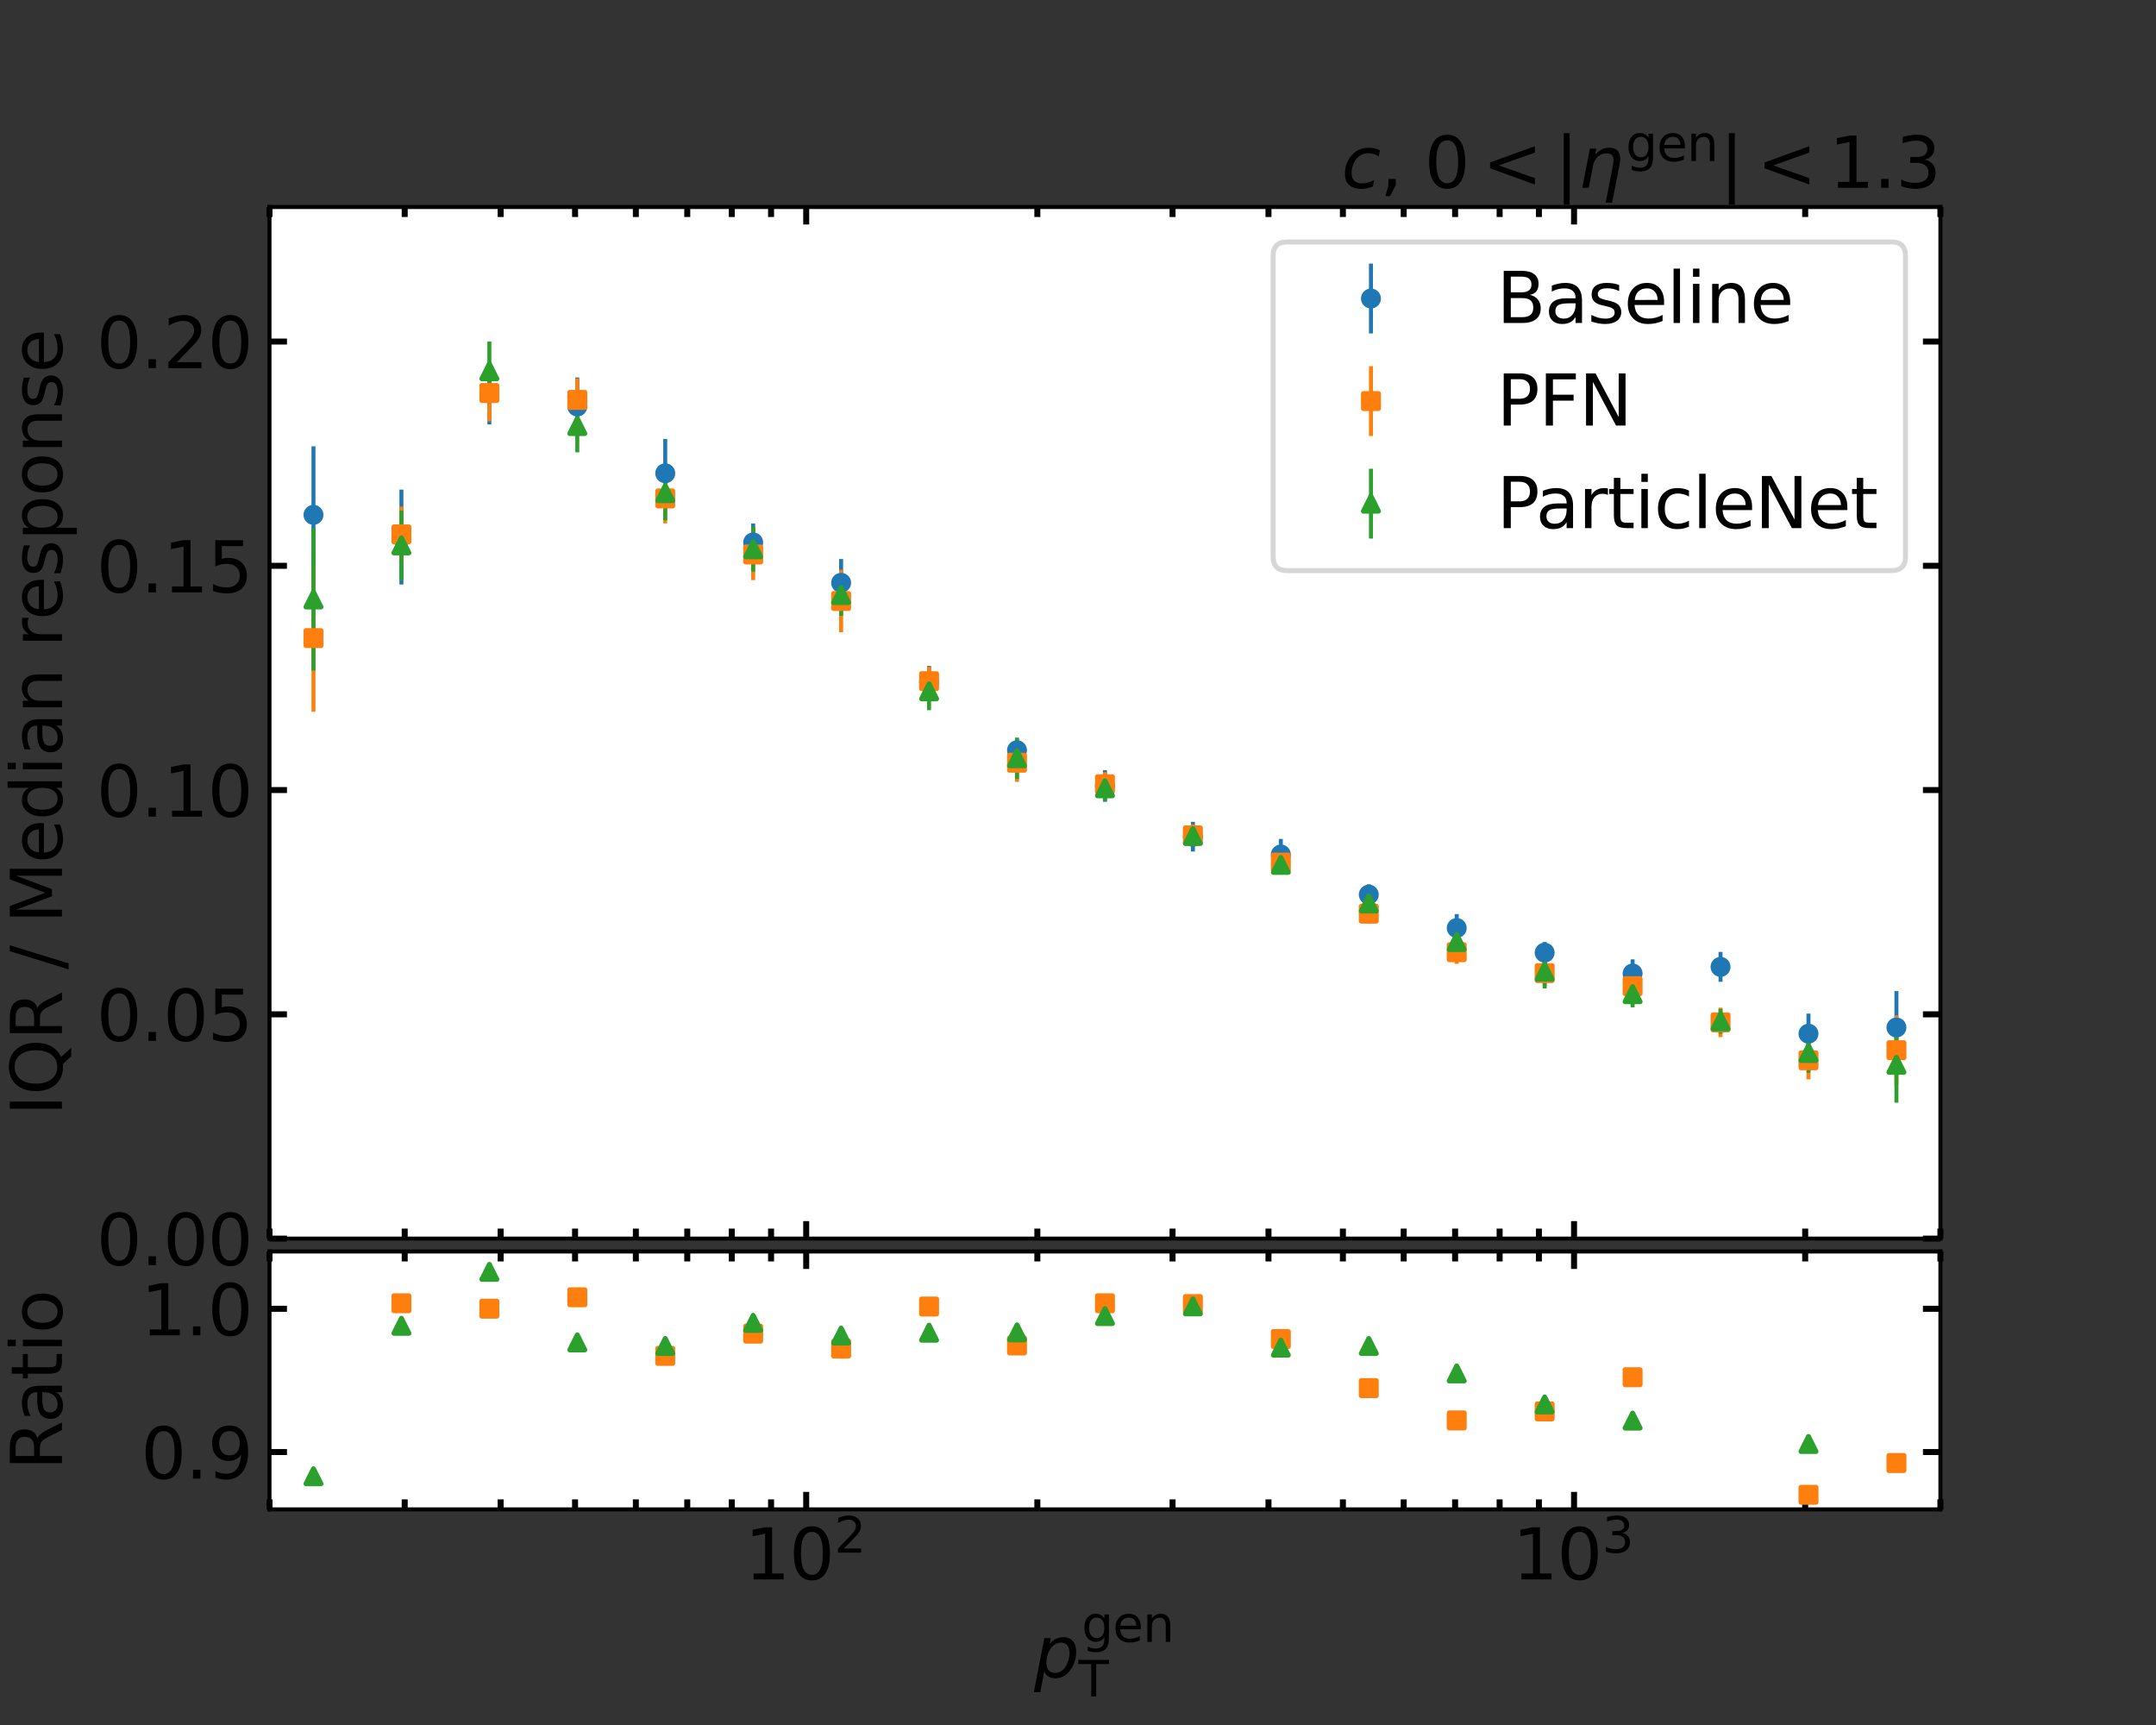 <?xml version="1.0" encoding="utf-8" standalone="no"?>
<!DOCTYPE svg PUBLIC "-//W3C//DTD SVG 1.1//EN"
  "http://www.w3.org/Graphics/SVG/1.1/DTD/svg11.dtd">
<svg xmlns:xlink="http://www.w3.org/1999/xlink" width="432pt" height="345.6pt" viewBox="0 0 432 345.6" xmlns="http://www.w3.org/2000/svg" version="1.1">
 <rect x="0" y="0" width="432" height="345.6" fill="#333333" stroke="none"/>
 <defs>
  <style type="text/css">*{stroke-linejoin: round; stroke-linecap: butt}</style>
 </defs>
 <g id="figure_1">
  <g id="patch_1">
   <path d="M 0 345.6 
L 432 345.6 
L 432 0 
L 0 0 
L 0 345.6 
z
" style="fill: none"/>
  </g>
  <g id="axes_1">
   <g id="patch_2">
    <path d="M 54 248.148 
L 388.8 248.148 
L 388.8 41.472 
L 54 41.472 
z
" style="fill: #ffffff"/>
   </g>
   <g id="matplotlib.axis_1">
    <g id="xtick_1">
     <g id="line2d_1">
      <defs>
       <path id="mce9fb8f87f" d="M 0 0 
L 0 -3.5 
" style="stroke: #000000; stroke-width: 1.2"/>
      </defs>
      <g>
       <use xlink:href="#mce9fb8f87f" x="161.539" y="248.148" style="stroke: #000000; stroke-width: 1.2"/>
      </g>
     </g>
     <g id="line2d_2">
      <defs>
       <path id="ma0905dfaf2" d="M 0 0 
L 0 3.5 
" style="stroke: #000000; stroke-width: 1.2"/>
      </defs>
      <g>
       <use xlink:href="#ma0905dfaf2" x="161.539" y="41.472" style="stroke: #000000; stroke-width: 1.2"/>
      </g>
     </g>
    </g>
    <g id="xtick_2">
     <g id="line2d_3">
      <g>
       <use xlink:href="#mce9fb8f87f" x="315.393" y="248.148" style="stroke: #000000; stroke-width: 1.2"/>
      </g>
     </g>
     <g id="line2d_4">
      <g>
       <use xlink:href="#ma0905dfaf2" x="315.393" y="41.472" style="stroke: #000000; stroke-width: 1.2"/>
      </g>
     </g>
    </g>
    <g id="xtick_3">
     <g id="line2d_5">
      <defs>
       <path id="m30fcf44226" d="M 0 0 
L 0 -2 
" style="stroke: #000000; stroke-width: 1.2"/>
      </defs>
      <g>
       <use xlink:href="#m30fcf44226" x="54" y="248.148" style="stroke: #000000; stroke-width: 1.2"/>
      </g>
     </g>
     <g id="line2d_6">
      <defs>
       <path id="mdd46501199" d="M 0 0 
L 0 2 
" style="stroke: #000000; stroke-width: 1.2"/>
      </defs>
      <g>
       <use xlink:href="#mdd46501199" x="54" y="41.472" style="stroke: #000000; stroke-width: 1.2"/>
      </g>
     </g>
    </g>
    <g id="xtick_4">
     <g id="line2d_7">
      <g>
       <use xlink:href="#m30fcf44226" x="81.092" y="248.148" style="stroke: #000000; stroke-width: 1.2"/>
      </g>
     </g>
     <g id="line2d_8">
      <g>
       <use xlink:href="#mdd46501199" x="81.092" y="41.472" style="stroke: #000000; stroke-width: 1.2"/>
      </g>
     </g>
    </g>
    <g id="xtick_5">
     <g id="line2d_9">
      <g>
       <use xlink:href="#m30fcf44226" x="100.315" y="248.148" style="stroke: #000000; stroke-width: 1.2"/>
      </g>
     </g>
     <g id="line2d_10">
      <g>
       <use xlink:href="#mdd46501199" x="100.315" y="41.472" style="stroke: #000000; stroke-width: 1.2"/>
      </g>
     </g>
    </g>
    <g id="xtick_6">
     <g id="line2d_11">
      <g>
       <use xlink:href="#m30fcf44226" x="115.225" y="248.148" style="stroke: #000000; stroke-width: 1.2"/>
      </g>
     </g>
     <g id="line2d_12">
      <g>
       <use xlink:href="#mdd46501199" x="115.225" y="41.472" style="stroke: #000000; stroke-width: 1.2"/>
      </g>
     </g>
    </g>
    <g id="xtick_7">
     <g id="line2d_13">
      <g>
       <use xlink:href="#m30fcf44226" x="127.407" y="248.148" style="stroke: #000000; stroke-width: 1.2"/>
      </g>
     </g>
     <g id="line2d_14">
      <g>
       <use xlink:href="#mdd46501199" x="127.407" y="41.472" style="stroke: #000000; stroke-width: 1.2"/>
      </g>
     </g>
    </g>
    <g id="xtick_8">
     <g id="line2d_15">
      <g>
       <use xlink:href="#m30fcf44226" x="137.707" y="248.148" style="stroke: #000000; stroke-width: 1.2"/>
      </g>
     </g>
     <g id="line2d_16">
      <g>
       <use xlink:href="#mdd46501199" x="137.707" y="41.472" style="stroke: #000000; stroke-width: 1.2"/>
      </g>
     </g>
    </g>
    <g id="xtick_9">
     <g id="line2d_17">
      <g>
       <use xlink:href="#m30fcf44226" x="146.629" y="248.148" style="stroke: #000000; stroke-width: 1.2"/>
      </g>
     </g>
     <g id="line2d_18">
      <g>
       <use xlink:href="#mdd46501199" x="146.629" y="41.472" style="stroke: #000000; stroke-width: 1.2"/>
      </g>
     </g>
    </g>
    <g id="xtick_10">
     <g id="line2d_19">
      <g>
       <use xlink:href="#m30fcf44226" x="154.499" y="248.148" style="stroke: #000000; stroke-width: 1.2"/>
      </g>
     </g>
     <g id="line2d_20">
      <g>
       <use xlink:href="#mdd46501199" x="154.499" y="41.472" style="stroke: #000000; stroke-width: 1.2"/>
      </g>
     </g>
    </g>
    <g id="xtick_11">
     <g id="line2d_21">
      <g>
       <use xlink:href="#m30fcf44226" x="207.854" y="248.148" style="stroke: #000000; stroke-width: 1.2"/>
      </g>
     </g>
     <g id="line2d_22">
      <g>
       <use xlink:href="#mdd46501199" x="207.854" y="41.472" style="stroke: #000000; stroke-width: 1.2"/>
      </g>
     </g>
    </g>
    <g id="xtick_12">
     <g id="line2d_23">
      <g>
       <use xlink:href="#m30fcf44226" x="234.946" y="248.148" style="stroke: #000000; stroke-width: 1.2"/>
      </g>
     </g>
     <g id="line2d_24">
      <g>
       <use xlink:href="#mdd46501199" x="234.946" y="41.472" style="stroke: #000000; stroke-width: 1.2"/>
      </g>
     </g>
    </g>
    <g id="xtick_13">
     <g id="line2d_25">
      <g>
       <use xlink:href="#m30fcf44226" x="254.168" y="248.148" style="stroke: #000000; stroke-width: 1.2"/>
      </g>
     </g>
     <g id="line2d_26">
      <g>
       <use xlink:href="#mdd46501199" x="254.168" y="41.472" style="stroke: #000000; stroke-width: 1.2"/>
      </g>
     </g>
    </g>
    <g id="xtick_14">
     <g id="line2d_27">
      <g>
       <use xlink:href="#m30fcf44226" x="269.078" y="248.148" style="stroke: #000000; stroke-width: 1.2"/>
      </g>
     </g>
     <g id="line2d_28">
      <g>
       <use xlink:href="#mdd46501199" x="269.078" y="41.472" style="stroke: #000000; stroke-width: 1.2"/>
      </g>
     </g>
    </g>
    <g id="xtick_15">
     <g id="line2d_29">
      <g>
       <use xlink:href="#m30fcf44226" x="281.261" y="248.148" style="stroke: #000000; stroke-width: 1.2"/>
      </g>
     </g>
     <g id="line2d_30">
      <g>
       <use xlink:href="#mdd46501199" x="281.261" y="41.472" style="stroke: #000000; stroke-width: 1.2"/>
      </g>
     </g>
    </g>
    <g id="xtick_16">
     <g id="line2d_31">
      <g>
       <use xlink:href="#m30fcf44226" x="291.561" y="248.148" style="stroke: #000000; stroke-width: 1.2"/>
      </g>
     </g>
     <g id="line2d_32">
      <g>
       <use xlink:href="#mdd46501199" x="291.561" y="41.472" style="stroke: #000000; stroke-width: 1.2"/>
      </g>
     </g>
    </g>
    <g id="xtick_17">
     <g id="line2d_33">
      <g>
       <use xlink:href="#m30fcf44226" x="300.483" y="248.148" style="stroke: #000000; stroke-width: 1.2"/>
      </g>
     </g>
     <g id="line2d_34">
      <g>
       <use xlink:href="#mdd46501199" x="300.483" y="41.472" style="stroke: #000000; stroke-width: 1.2"/>
      </g>
     </g>
    </g>
    <g id="xtick_18">
     <g id="line2d_35">
      <g>
       <use xlink:href="#m30fcf44226" x="308.353" y="248.148" style="stroke: #000000; stroke-width: 1.2"/>
      </g>
     </g>
     <g id="line2d_36">
      <g>
       <use xlink:href="#mdd46501199" x="308.353" y="41.472" style="stroke: #000000; stroke-width: 1.2"/>
      </g>
     </g>
    </g>
    <g id="xtick_19">
     <g id="line2d_37">
      <g>
       <use xlink:href="#m30fcf44226" x="361.708" y="248.148" style="stroke: #000000; stroke-width: 1.2"/>
      </g>
     </g>
     <g id="line2d_38">
      <g>
       <use xlink:href="#mdd46501199" x="361.708" y="41.472" style="stroke: #000000; stroke-width: 1.2"/>
      </g>
     </g>
    </g>
    <g id="xtick_20">
     <g id="line2d_39">
      <g>
       <use xlink:href="#m30fcf44226" x="388.8" y="248.148" style="stroke: #000000; stroke-width: 1.2"/>
      </g>
     </g>
     <g id="line2d_40">
      <g>
       <use xlink:href="#mdd46501199" x="388.8" y="41.472" style="stroke: #000000; stroke-width: 1.2"/>
      </g>
     </g>
    </g>
   </g>
   <g id="matplotlib.axis_2">
    <g id="ytick_1">
     <g id="line2d_41">
      <defs>
       <path id="m5225e4a104" d="M 0 0 
L 3.5 0 
" style="stroke: #000000; stroke-width: 1.2"/>
      </defs>
      <g>
       <use xlink:href="#m5225e4a104" x="54" y="248.148" style="stroke: #000000; stroke-width: 1.2"/>
      </g>
     </g>
     <g id="line2d_42">
      <defs>
       <path id="me9b15948bf" d="M 0 0 
L -3.5 0 
" style="stroke: #000000; stroke-width: 1.2"/>
      </defs>
      <g>
       <use xlink:href="#me9b15948bf" x="388.8" y="248.148" style="stroke: #000000; stroke-width: 1.2"/>
      </g>
     </g>
     <g id="text_1">
      <!-- 0.00 -->
      <g transform="translate(19.328 253.467)scale(0.14 -0.14)">
       <defs>
        <path id="DejaVuSans-30" d="M 2034 4250 
Q 1547 4250 1301 3770 
Q 1056 3291 1056 2328 
Q 1056 1369 1301 889 
Q 1547 409 2034 409 
Q 2525 409 2770 889 
Q 3016 1369 3016 2328 
Q 3016 3291 2770 3770 
Q 2525 4250 2034 4250 
z
M 2034 4750 
Q 2819 4750 3233 4129 
Q 3647 3509 3647 2328 
Q 3647 1150 3233 529 
Q 2819 -91 2034 -91 
Q 1250 -91 836 529 
Q 422 1150 422 2328 
Q 422 3509 836 4129 
Q 1250 4750 2034 4750 
z
" transform="scale(0.016)"/>
        <path id="DejaVuSans-2e" d="M 684 794 
L 1344 794 
L 1344 0 
L 684 0 
L 684 794 
z
" transform="scale(0.016)"/>
       </defs>
       <use xlink:href="#DejaVuSans-30"/>
       <use xlink:href="#DejaVuSans-2e" x="63.623"/>
       <use xlink:href="#DejaVuSans-30" x="95.41"/>
       <use xlink:href="#DejaVuSans-30" x="159.033"/>
      </g>
     </g>
    </g>
    <g id="ytick_2">
     <g id="line2d_43">
      <g>
       <use xlink:href="#m5225e4a104" x="54" y="203.218" style="stroke: #000000; stroke-width: 1.2"/>
      </g>
     </g>
     <g id="line2d_44">
      <g>
       <use xlink:href="#me9b15948bf" x="388.8" y="203.218" style="stroke: #000000; stroke-width: 1.2"/>
      </g>
     </g>
     <g id="text_2">
      <!-- 0.05 -->
      <g transform="translate(19.328 208.537)scale(0.14 -0.14)">
       <defs>
        <path id="DejaVuSans-35" d="M 691 4666 
L 3169 4666 
L 3169 4134 
L 1269 4134 
L 1269 2991 
Q 1406 3038 1543 3061 
Q 1681 3084 1819 3084 
Q 2600 3084 3056 2656 
Q 3513 2228 3513 1497 
Q 3513 744 3044 326 
Q 2575 -91 1722 -91 
Q 1428 -91 1123 -41 
Q 819 9 494 109 
L 494 744 
Q 775 591 1075 516 
Q 1375 441 1709 441 
Q 2250 441 2565 725 
Q 2881 1009 2881 1497 
Q 2881 1984 2565 2268 
Q 2250 2553 1709 2553 
Q 1456 2553 1204 2497 
Q 953 2441 691 2322 
L 691 4666 
z
" transform="scale(0.016)"/>
       </defs>
       <use xlink:href="#DejaVuSans-30"/>
       <use xlink:href="#DejaVuSans-2e" x="63.623"/>
       <use xlink:href="#DejaVuSans-30" x="95.41"/>
       <use xlink:href="#DejaVuSans-35" x="159.033"/>
      </g>
     </g>
    </g>
    <g id="ytick_3">
     <g id="line2d_45">
      <g>
       <use xlink:href="#m5225e4a104" x="54" y="158.289" style="stroke: #000000; stroke-width: 1.2"/>
      </g>
     </g>
     <g id="line2d_46">
      <g>
       <use xlink:href="#me9b15948bf" x="388.8" y="158.289" style="stroke: #000000; stroke-width: 1.2"/>
      </g>
     </g>
     <g id="text_3">
      <!-- 0.10 -->
      <g transform="translate(19.328 163.608)scale(0.14 -0.14)">
       <defs>
        <path id="DejaVuSans-31" d="M 794 531 
L 1825 531 
L 1825 4091 
L 703 3866 
L 703 4441 
L 1819 4666 
L 2450 4666 
L 2450 531 
L 3481 531 
L 3481 0 
L 794 0 
L 794 531 
z
" transform="scale(0.016)"/>
       </defs>
       <use xlink:href="#DejaVuSans-30"/>
       <use xlink:href="#DejaVuSans-2e" x="63.623"/>
       <use xlink:href="#DejaVuSans-31" x="95.41"/>
       <use xlink:href="#DejaVuSans-30" x="159.033"/>
      </g>
     </g>
    </g>
    <g id="ytick_4">
     <g id="line2d_47">
      <g>
       <use xlink:href="#m5225e4a104" x="54" y="113.359" style="stroke: #000000; stroke-width: 1.2"/>
      </g>
     </g>
     <g id="line2d_48">
      <g>
       <use xlink:href="#me9b15948bf" x="388.8" y="113.359" style="stroke: #000000; stroke-width: 1.2"/>
      </g>
     </g>
     <g id="text_4">
      <!-- 0.15 -->
      <g transform="translate(19.328 118.678)scale(0.14 -0.14)">
       <use xlink:href="#DejaVuSans-30"/>
       <use xlink:href="#DejaVuSans-2e" x="63.623"/>
       <use xlink:href="#DejaVuSans-31" x="95.41"/>
       <use xlink:href="#DejaVuSans-35" x="159.033"/>
      </g>
     </g>
    </g>
    <g id="ytick_5">
     <g id="line2d_49">
      <g>
       <use xlink:href="#m5225e4a104" x="54" y="68.43" style="stroke: #000000; stroke-width: 1.2"/>
      </g>
     </g>
     <g id="line2d_50">
      <g>
       <use xlink:href="#me9b15948bf" x="388.8" y="68.43" style="stroke: #000000; stroke-width: 1.2"/>
      </g>
     </g>
     <g id="text_5">
      <!-- 0.20 -->
      <g transform="translate(19.328 73.749)scale(0.14 -0.14)">
       <defs>
        <path id="DejaVuSans-32" d="M 1228 531 
L 3431 531 
L 3431 0 
L 469 0 
L 469 531 
Q 828 903 1448 1529 
Q 2069 2156 2228 2338 
Q 2531 2678 2651 2914 
Q 2772 3150 2772 3378 
Q 2772 3750 2511 3984 
Q 2250 4219 1831 4219 
Q 1534 4219 1204 4116 
Q 875 4013 500 3803 
L 500 4441 
Q 881 4594 1212 4672 
Q 1544 4750 1819 4750 
Q 2544 4750 2975 4387 
Q 3406 4025 3406 3419 
Q 3406 3131 3298 2873 
Q 3191 2616 2906 2266 
Q 2828 2175 2409 1742 
Q 1991 1309 1228 531 
z
" transform="scale(0.016)"/>
       </defs>
       <use xlink:href="#DejaVuSans-30"/>
       <use xlink:href="#DejaVuSans-2e" x="63.623"/>
       <use xlink:href="#DejaVuSans-32" x="95.41"/>
       <use xlink:href="#DejaVuSans-30" x="159.033"/>
      </g>
     </g>
    </g>
    <g id="text_6">
     <!-- IQR / Median response -->
     <g transform="translate(12.417 223.534)rotate(-90)scale(0.14 -0.14)">
      <defs>
       <path id="DejaVuSans-49" d="M 628 4666 
L 1259 4666 
L 1259 0 
L 628 0 
L 628 4666 
z
" transform="scale(0.016)"/>
       <path id="DejaVuSans-51" d="M 2522 4238 
Q 1834 4238 1429 3725 
Q 1025 3213 1025 2328 
Q 1025 1447 1429 934 
Q 1834 422 2522 422 
Q 3209 422 3611 934 
Q 4013 1447 4013 2328 
Q 4013 3213 3611 3725 
Q 3209 4238 2522 4238 
z
M 3406 84 
L 4238 -825 
L 3475 -825 
L 2784 -78 
Q 2681 -84 2626 -87 
Q 2572 -91 2522 -91 
Q 1538 -91 948 567 
Q 359 1225 359 2328 
Q 359 3434 948 4092 
Q 1538 4750 2522 4750 
Q 3503 4750 4090 4092 
Q 4678 3434 4678 2328 
Q 4678 1516 4351 937 
Q 4025 359 3406 84 
z
" transform="scale(0.016)"/>
       <path id="DejaVuSans-52" d="M 2841 2188 
Q 3044 2119 3236 1894 
Q 3428 1669 3622 1275 
L 4263 0 
L 3584 0 
L 2988 1197 
Q 2756 1666 2539 1819 
Q 2322 1972 1947 1972 
L 1259 1972 
L 1259 0 
L 628 0 
L 628 4666 
L 2053 4666 
Q 2853 4666 3247 4331 
Q 3641 3997 3641 3322 
Q 3641 2881 3436 2590 
Q 3231 2300 2841 2188 
z
M 1259 4147 
L 1259 2491 
L 2053 2491 
Q 2509 2491 2742 2702 
Q 2975 2913 2975 3322 
Q 2975 3731 2742 3939 
Q 2509 4147 2053 4147 
L 1259 4147 
z
" transform="scale(0.016)"/>
       <path id="DejaVuSans-20" transform="scale(0.016)"/>
       <path id="DejaVuSans-2f" d="M 1625 4666 
L 2156 4666 
L 531 -594 
L 0 -594 
L 1625 4666 
z
" transform="scale(0.016)"/>
       <path id="DejaVuSans-4d" d="M 628 4666 
L 1569 4666 
L 2759 1491 
L 3956 4666 
L 4897 4666 
L 4897 0 
L 4281 0 
L 4281 4097 
L 3078 897 
L 2444 897 
L 1241 4097 
L 1241 0 
L 628 0 
L 628 4666 
z
" transform="scale(0.016)"/>
       <path id="DejaVuSans-65" d="M 3597 1894 
L 3597 1613 
L 953 1613 
Q 991 1019 1311 708 
Q 1631 397 2203 397 
Q 2534 397 2845 478 
Q 3156 559 3463 722 
L 3463 178 
Q 3153 47 2828 -22 
Q 2503 -91 2169 -91 
Q 1331 -91 842 396 
Q 353 884 353 1716 
Q 353 2575 817 3079 
Q 1281 3584 2069 3584 
Q 2775 3584 3186 3129 
Q 3597 2675 3597 1894 
z
M 3022 2063 
Q 3016 2534 2758 2815 
Q 2500 3097 2075 3097 
Q 1594 3097 1305 2825 
Q 1016 2553 972 2059 
L 3022 2063 
z
" transform="scale(0.016)"/>
       <path id="DejaVuSans-64" d="M 2906 2969 
L 2906 4863 
L 3481 4863 
L 3481 0 
L 2906 0 
L 2906 525 
Q 2725 213 2448 61 
Q 2172 -91 1784 -91 
Q 1150 -91 751 415 
Q 353 922 353 1747 
Q 353 2572 751 3078 
Q 1150 3584 1784 3584 
Q 2172 3584 2448 3432 
Q 2725 3281 2906 2969 
z
M 947 1747 
Q 947 1113 1208 752 
Q 1469 391 1925 391 
Q 2381 391 2643 752 
Q 2906 1113 2906 1747 
Q 2906 2381 2643 2742 
Q 2381 3103 1925 3103 
Q 1469 3103 1208 2742 
Q 947 2381 947 1747 
z
" transform="scale(0.016)"/>
       <path id="DejaVuSans-69" d="M 603 3500 
L 1178 3500 
L 1178 0 
L 603 0 
L 603 3500 
z
M 603 4863 
L 1178 4863 
L 1178 4134 
L 603 4134 
L 603 4863 
z
" transform="scale(0.016)"/>
       <path id="DejaVuSans-61" d="M 2194 1759 
Q 1497 1759 1228 1600 
Q 959 1441 959 1056 
Q 959 750 1161 570 
Q 1363 391 1709 391 
Q 2188 391 2477 730 
Q 2766 1069 2766 1631 
L 2766 1759 
L 2194 1759 
z
M 3341 1997 
L 3341 0 
L 2766 0 
L 2766 531 
Q 2569 213 2275 61 
Q 1981 -91 1556 -91 
Q 1019 -91 701 211 
Q 384 513 384 1019 
Q 384 1609 779 1909 
Q 1175 2209 1959 2209 
L 2766 2209 
L 2766 2266 
Q 2766 2663 2505 2880 
Q 2244 3097 1772 3097 
Q 1472 3097 1187 3025 
Q 903 2953 641 2809 
L 641 3341 
Q 956 3463 1253 3523 
Q 1550 3584 1831 3584 
Q 2591 3584 2966 3190 
Q 3341 2797 3341 1997 
z
" transform="scale(0.016)"/>
       <path id="DejaVuSans-6e" d="M 3513 2113 
L 3513 0 
L 2938 0 
L 2938 2094 
Q 2938 2591 2744 2837 
Q 2550 3084 2163 3084 
Q 1697 3084 1428 2787 
Q 1159 2491 1159 1978 
L 1159 0 
L 581 0 
L 581 3500 
L 1159 3500 
L 1159 2956 
Q 1366 3272 1645 3428 
Q 1925 3584 2291 3584 
Q 2894 3584 3203 3211 
Q 3513 2838 3513 2113 
z
" transform="scale(0.016)"/>
       <path id="DejaVuSans-72" d="M 2631 2963 
Q 2534 3019 2420 3045 
Q 2306 3072 2169 3072 
Q 1681 3072 1420 2755 
Q 1159 2438 1159 1844 
L 1159 0 
L 581 0 
L 581 3500 
L 1159 3500 
L 1159 2956 
Q 1341 3275 1631 3429 
Q 1922 3584 2338 3584 
Q 2397 3584 2469 3576 
Q 2541 3569 2628 3553 
L 2631 2963 
z
" transform="scale(0.016)"/>
       <path id="DejaVuSans-73" d="M 2834 3397 
L 2834 2853 
Q 2591 2978 2328 3040 
Q 2066 3103 1784 3103 
Q 1356 3103 1142 2972 
Q 928 2841 928 2578 
Q 928 2378 1081 2264 
Q 1234 2150 1697 2047 
L 1894 2003 
Q 2506 1872 2764 1633 
Q 3022 1394 3022 966 
Q 3022 478 2636 193 
Q 2250 -91 1575 -91 
Q 1294 -91 989 -36 
Q 684 19 347 128 
L 347 722 
Q 666 556 975 473 
Q 1284 391 1588 391 
Q 1994 391 2212 530 
Q 2431 669 2431 922 
Q 2431 1156 2273 1281 
Q 2116 1406 1581 1522 
L 1381 1569 
Q 847 1681 609 1914 
Q 372 2147 372 2553 
Q 372 3047 722 3315 
Q 1072 3584 1716 3584 
Q 2034 3584 2315 3537 
Q 2597 3491 2834 3397 
z
" transform="scale(0.016)"/>
       <path id="DejaVuSans-70" d="M 1159 525 
L 1159 -1331 
L 581 -1331 
L 581 3500 
L 1159 3500 
L 1159 2969 
Q 1341 3281 1617 3432 
Q 1894 3584 2278 3584 
Q 2916 3584 3314 3078 
Q 3713 2572 3713 1747 
Q 3713 922 3314 415 
Q 2916 -91 2278 -91 
Q 1894 -91 1617 61 
Q 1341 213 1159 525 
z
M 3116 1747 
Q 3116 2381 2855 2742 
Q 2594 3103 2138 3103 
Q 1681 3103 1420 2742 
Q 1159 2381 1159 1747 
Q 1159 1113 1420 752 
Q 1681 391 2138 391 
Q 2594 391 2855 752 
Q 3116 1113 3116 1747 
z
" transform="scale(0.016)"/>
       <path id="DejaVuSans-6f" d="M 1959 3097 
Q 1497 3097 1228 2736 
Q 959 2375 959 1747 
Q 959 1119 1226 758 
Q 1494 397 1959 397 
Q 2419 397 2687 759 
Q 2956 1122 2956 1747 
Q 2956 2369 2687 2733 
Q 2419 3097 1959 3097 
z
M 1959 3584 
Q 2709 3584 3137 3096 
Q 3566 2609 3566 1747 
Q 3566 888 3137 398 
Q 2709 -91 1959 -91 
Q 1206 -91 779 398 
Q 353 888 353 1747 
Q 353 2609 779 3096 
Q 1206 3584 1959 3584 
z
" transform="scale(0.016)"/>
      </defs>
      <use xlink:href="#DejaVuSans-49"/>
      <use xlink:href="#DejaVuSans-51" x="29.492"/>
      <use xlink:href="#DejaVuSans-52" x="108.203"/>
      <use xlink:href="#DejaVuSans-20" x="177.686"/>
      <use xlink:href="#DejaVuSans-2f" x="209.473"/>
      <use xlink:href="#DejaVuSans-20" x="243.164"/>
      <use xlink:href="#DejaVuSans-4d" x="274.951"/>
      <use xlink:href="#DejaVuSans-65" x="361.23"/>
      <use xlink:href="#DejaVuSans-64" x="422.754"/>
      <use xlink:href="#DejaVuSans-69" x="486.23"/>
      <use xlink:href="#DejaVuSans-61" x="514.014"/>
      <use xlink:href="#DejaVuSans-6e" x="575.293"/>
      <use xlink:href="#DejaVuSans-20" x="638.672"/>
      <use xlink:href="#DejaVuSans-72" x="670.459"/>
      <use xlink:href="#DejaVuSans-65" x="709.322"/>
      <use xlink:href="#DejaVuSans-73" x="770.846"/>
      <use xlink:href="#DejaVuSans-70" x="822.945"/>
      <use xlink:href="#DejaVuSans-6f" x="886.422"/>
      <use xlink:href="#DejaVuSans-6e" x="947.604"/>
      <use xlink:href="#DejaVuSans-73" x="1010.982"/>
      <use xlink:href="#DejaVuSans-65" x="1063.082"/>
     </g>
    </g>
   </g>
   <g id="LineCollection_1">
    <path d="M 62.811 116.88 
L 62.811 89.418 
" clip-path="url(#p6f350c770c)" style="fill: none; stroke: #1f77b4; stroke-width: 0.8"/>
    <path d="M 80.432 117.111 
L 80.432 98.093 
" clip-path="url(#p6f350c770c)" style="fill: none; stroke: #1f77b4; stroke-width: 0.8"/>
    <path d="M 98.053 85.025 
L 98.053 72.483 
" clip-path="url(#p6f350c770c)" style="fill: none; stroke: #1f77b4; stroke-width: 0.8"/>
    <path d="M 115.674 87.277 
L 115.674 75.626 
" clip-path="url(#p6f350c770c)" style="fill: none; stroke: #1f77b4; stroke-width: 0.8"/>
    <path d="M 133.295 101.692 
L 133.295 87.947 
" clip-path="url(#p6f350c770c)" style="fill: none; stroke: #1f77b4; stroke-width: 0.8"/>
    <path d="M 150.916 112.467 
L 150.916 104.883 
" clip-path="url(#p6f350c770c)" style="fill: none; stroke: #1f77b4; stroke-width: 0.8"/>
    <path d="M 168.537 121.539 
L 168.537 111.992 
" clip-path="url(#p6f350c770c)" style="fill: none; stroke: #1f77b4; stroke-width: 0.8"/>
    <path d="M 186.158 139.875 
L 186.158 133.421 
" clip-path="url(#p6f350c770c)" style="fill: none; stroke: #1f77b4; stroke-width: 0.8"/>
    <path d="M 203.779 152.581 
L 203.779 148.034 
" clip-path="url(#p6f350c770c)" style="fill: none; stroke: #1f77b4; stroke-width: 0.8"/>
    <path d="M 221.4 160.636 
L 221.4 154.296 
" clip-path="url(#p6f350c770c)" style="fill: none; stroke: #1f77b4; stroke-width: 0.8"/>
    <path d="M 239.021 170.605 
L 239.021 164.658 
" clip-path="url(#p6f350c770c)" style="fill: none; stroke: #1f77b4; stroke-width: 0.8"/>
    <path d="M 256.642 174.312 
L 256.642 168.077 
" clip-path="url(#p6f350c770c)" style="fill: none; stroke: #1f77b4; stroke-width: 0.8"/>
    <path d="M 274.263 181.283 
L 274.263 177.183 
" clip-path="url(#p6f350c770c)" style="fill: none; stroke: #1f77b4; stroke-width: 0.8"/>
    <path d="M 291.884 188.714 
L 291.884 183.139 
" clip-path="url(#p6f350c770c)" style="fill: none; stroke: #1f77b4; stroke-width: 0.8"/>
    <path d="M 309.505 193.001 
L 309.505 188.715 
" clip-path="url(#p6f350c770c)" style="fill: none; stroke: #1f77b4; stroke-width: 0.8"/>
    <path d="M 327.126 197.878 
L 327.126 192.194 
" clip-path="url(#p6f350c770c)" style="fill: none; stroke: #1f77b4; stroke-width: 0.8"/>
    <path d="M 344.747 196.705 
L 344.747 190.717 
" clip-path="url(#p6f350c770c)" style="fill: none; stroke: #1f77b4; stroke-width: 0.8"/>
    <path d="M 362.368 211.121 
L 362.368 203.076 
" clip-path="url(#p6f350c770c)" style="fill: none; stroke: #1f77b4; stroke-width: 0.8"/>
    <path d="M 379.989 213.146 
L 379.989 198.562 
" clip-path="url(#p6f350c770c)" style="fill: none; stroke: #1f77b4; stroke-width: 0.8"/>
   </g>
   <g id="LineCollection_2">
    <path d="M 62.811 142.593 
L 62.811 113.095 
" clip-path="url(#p6f350c770c)" style="fill: none; stroke: #ff7f0e; stroke-width: 0.8"/>
    <path d="M 80.432 112.633 
L 80.432 101.491 
" clip-path="url(#p6f350c770c)" style="fill: none; stroke: #ff7f0e; stroke-width: 0.8"/>
    <path d="M 98.053 84.422 
L 98.053 73.057 
" clip-path="url(#p6f350c770c)" style="fill: none; stroke: #ff7f0e; stroke-width: 0.8"/>
    <path d="M 115.674 84.386 
L 115.674 75.838 
" clip-path="url(#p6f350c770c)" style="fill: none; stroke: #ff7f0e; stroke-width: 0.8"/>
    <path d="M 133.295 104.859 
L 133.295 94.86 
" clip-path="url(#p6f350c770c)" style="fill: none; stroke: #ff7f0e; stroke-width: 0.8"/>
    <path d="M 150.916 116.23 
L 150.916 105.954 
" clip-path="url(#p6f350c770c)" style="fill: none; stroke: #ff7f0e; stroke-width: 0.8"/>
    <path d="M 168.537 126.662 
L 168.537 114.165 
" clip-path="url(#p6f350c770c)" style="fill: none; stroke: #ff7f0e; stroke-width: 0.8"/>
    <path d="M 186.158 139.349 
L 186.158 133.595 
" clip-path="url(#p6f350c770c)" style="fill: none; stroke: #ff7f0e; stroke-width: 0.8"/>
    <path d="M 203.779 156.653 
L 203.779 148.97 
" clip-path="url(#p6f350c770c)" style="fill: none; stroke: #ff7f0e; stroke-width: 0.8"/>
    <path d="M 221.4 159.53 
L 221.4 154.703 
" clip-path="url(#p6f350c770c)" style="fill: none; stroke: #ff7f0e; stroke-width: 0.8"/>
    <path d="M 239.021 169.572 
L 239.021 165.161 
" clip-path="url(#p6f350c770c)" style="fill: none; stroke: #ff7f0e; stroke-width: 0.8"/>
    <path d="M 256.642 175.046 
L 256.642 170.595 
" clip-path="url(#p6f350c770c)" style="fill: none; stroke: #ff7f0e; stroke-width: 0.8"/>
    <path d="M 274.263 185.069 
L 274.263 181.03 
" clip-path="url(#p6f350c770c)" style="fill: none; stroke: #ff7f0e; stroke-width: 0.8"/>
    <path d="M 291.884 193.094 
L 291.884 188.455 
" clip-path="url(#p6f350c770c)" style="fill: none; stroke: #ff7f0e; stroke-width: 0.8"/>
    <path d="M 309.505 197.407 
L 309.505 192.514 
" clip-path="url(#p6f350c770c)" style="fill: none; stroke: #ff7f0e; stroke-width: 0.8"/>
    <path d="M 327.126 200.242 
L 327.126 194.904 
" clip-path="url(#p6f350c770c)" style="fill: none; stroke: #ff7f0e; stroke-width: 0.8"/>
    <path d="M 344.747 207.777 
L 344.747 201.888 
" clip-path="url(#p6f350c770c)" style="fill: none; stroke: #ff7f0e; stroke-width: 0.8"/>
    <path d="M 362.368 216.257 
L 362.368 208.598 
" clip-path="url(#p6f350c770c)" style="fill: none; stroke: #ff7f0e; stroke-width: 0.8"/>
    <path d="M 379.989 217.373 
L 379.989 203.441 
" clip-path="url(#p6f350c770c)" style="fill: none; stroke: #ff7f0e; stroke-width: 0.8"/>
   </g>
   <g id="LineCollection_3">
    <path d="M 62.811 134.348 
L 62.811 105.851 
" clip-path="url(#p6f350c770c)" style="fill: none; stroke: #2ca02c; stroke-width: 0.8"/>
    <path d="M 80.432 116.257 
L 80.432 102.28 
" clip-path="url(#p6f350c770c)" style="fill: none; stroke: #2ca02c; stroke-width: 0.8"/>
    <path d="M 98.053 80.353 
L 98.053 68.428 
" clip-path="url(#p6f350c770c)" style="fill: none; stroke: #2ca02c; stroke-width: 0.8"/>
    <path d="M 115.674 90.627 
L 115.674 80.096 
" clip-path="url(#p6f350c770c)" style="fill: none; stroke: #2ca02c; stroke-width: 0.8"/>
    <path d="M 133.295 104.232 
L 133.295 93.365 
" clip-path="url(#p6f350c770c)" style="fill: none; stroke: #2ca02c; stroke-width: 0.8"/>
    <path d="M 150.916 114.539 
L 150.916 105.554 
" clip-path="url(#p6f350c770c)" style="fill: none; stroke: #2ca02c; stroke-width: 0.8"/>
    <path d="M 168.537 123.385 
L 168.537 115.061 
" clip-path="url(#p6f350c770c)" style="fill: none; stroke: #2ca02c; stroke-width: 0.8"/>
    <path d="M 186.158 142.282 
L 186.158 134.732 
" clip-path="url(#p6f350c770c)" style="fill: none; stroke: #2ca02c; stroke-width: 0.8"/>
    <path d="M 203.779 156.062 
L 203.779 147.776 
" clip-path="url(#p6f350c770c)" style="fill: none; stroke: #2ca02c; stroke-width: 0.8"/>
    <path d="M 221.4 160.507 
L 221.4 155.345 
" clip-path="url(#p6f350c770c)" style="fill: none; stroke: #2ca02c; stroke-width: 0.8"/>
    <path d="M 239.021 169.6 
L 239.021 165.389 
" clip-path="url(#p6f350c770c)" style="fill: none; stroke: #2ca02c; stroke-width: 0.8"/>
    <path d="M 256.642 175.031 
L 256.642 171.534 
" clip-path="url(#p6f350c770c)" style="fill: none; stroke: #2ca02c; stroke-width: 0.8"/>
    <path d="M 274.263 183.055 
L 274.263 178.99 
" clip-path="url(#p6f350c770c)" style="fill: none; stroke: #2ca02c; stroke-width: 0.8"/>
    <path d="M 291.884 190.179 
L 291.884 187.288 
" clip-path="url(#p6f350c770c)" style="fill: none; stroke: #2ca02c; stroke-width: 0.8"/>
    <path d="M 309.505 198.03 
L 309.505 191.335 
" clip-path="url(#p6f350c770c)" style="fill: none; stroke: #2ca02c; stroke-width: 0.8"/>
    <path d="M 327.126 201.819 
L 327.126 196.542 
" clip-path="url(#p6f350c770c)" style="fill: none; stroke: #2ca02c; stroke-width: 0.8"/>
    <path d="M 344.747 207.084 
L 344.747 202.15 
" clip-path="url(#p6f350c770c)" style="fill: none; stroke: #2ca02c; stroke-width: 0.8"/>
    <path d="M 362.368 214.925 
L 362.368 207.019 
" clip-path="url(#p6f350c770c)" style="fill: none; stroke: #2ca02c; stroke-width: 0.8"/>
    <path d="M 379.989 220.923 
L 379.989 205.738 
" clip-path="url(#p6f350c770c)" style="fill: none; stroke: #2ca02c; stroke-width: 0.8"/>
   </g>
   <g id="line2d_51">
    <path d="M 62.811 103.149 
L 80.432 107.602 
L 98.053 78.754 
L 115.674 81.451 
L 133.295 94.819 
L 150.916 108.675 
L 168.537 116.765 
L 186.158 136.648 
L 203.779 150.307 
L 221.4 157.466 
L 239.021 167.631 
L 256.642 171.195 
L 274.263 179.233 
L 291.884 185.927 
L 309.505 190.858 
L 327.126 195.036 
L 344.747 193.711 
L 362.368 207.099 
L 379.989 205.854 
" clip-path="url(#p6f350c770c)" style="fill: none"/>
    <defs>
     <path id="md9051f85be" d="M 0 1.5 
C 0.398 1.5 0.779 1.342 1.061 1.061 
C 1.342 0.779 1.5 0.398 1.5 0 
C 1.5 -0.398 1.342 -0.779 1.061 -1.061 
C 0.779 -1.342 0.398 -1.5 0 -1.5 
C -0.398 -1.5 -0.779 -1.342 -1.061 -1.061 
C -1.342 -0.779 -1.5 -0.398 -1.5 0 
C -1.5 0.398 -1.342 0.779 -1.061 1.061 
C -0.779 1.342 -0.398 1.5 0 1.5 
z
" style="stroke: #1f77b4"/>
    </defs>
    <g clip-path="url(#p6f350c770c)">
     <use xlink:href="#md9051f85be" x="62.811" y="103.149" style="fill: #1f77b4; stroke: #1f77b4"/>
     <use xlink:href="#md9051f85be" x="80.432" y="107.602" style="fill: #1f77b4; stroke: #1f77b4"/>
     <use xlink:href="#md9051f85be" x="98.053" y="78.754" style="fill: #1f77b4; stroke: #1f77b4"/>
     <use xlink:href="#md9051f85be" x="115.674" y="81.451" style="fill: #1f77b4; stroke: #1f77b4"/>
     <use xlink:href="#md9051f85be" x="133.295" y="94.819" style="fill: #1f77b4; stroke: #1f77b4"/>
     <use xlink:href="#md9051f85be" x="150.916" y="108.675" style="fill: #1f77b4; stroke: #1f77b4"/>
     <use xlink:href="#md9051f85be" x="168.537" y="116.765" style="fill: #1f77b4; stroke: #1f77b4"/>
     <use xlink:href="#md9051f85be" x="186.158" y="136.648" style="fill: #1f77b4; stroke: #1f77b4"/>
     <use xlink:href="#md9051f85be" x="203.779" y="150.307" style="fill: #1f77b4; stroke: #1f77b4"/>
     <use xlink:href="#md9051f85be" x="221.4" y="157.466" style="fill: #1f77b4; stroke: #1f77b4"/>
     <use xlink:href="#md9051f85be" x="239.021" y="167.631" style="fill: #1f77b4; stroke: #1f77b4"/>
     <use xlink:href="#md9051f85be" x="256.642" y="171.195" style="fill: #1f77b4; stroke: #1f77b4"/>
     <use xlink:href="#md9051f85be" x="274.263" y="179.233" style="fill: #1f77b4; stroke: #1f77b4"/>
     <use xlink:href="#md9051f85be" x="291.884" y="185.927" style="fill: #1f77b4; stroke: #1f77b4"/>
     <use xlink:href="#md9051f85be" x="309.505" y="190.858" style="fill: #1f77b4; stroke: #1f77b4"/>
     <use xlink:href="#md9051f85be" x="327.126" y="195.036" style="fill: #1f77b4; stroke: #1f77b4"/>
     <use xlink:href="#md9051f85be" x="344.747" y="193.711" style="fill: #1f77b4; stroke: #1f77b4"/>
     <use xlink:href="#md9051f85be" x="362.368" y="207.099" style="fill: #1f77b4; stroke: #1f77b4"/>
     <use xlink:href="#md9051f85be" x="379.989" y="205.854" style="fill: #1f77b4; stroke: #1f77b4"/>
    </g>
   </g>
   <g id="line2d_52">
    <path d="M 62.811 127.844 
L 80.432 107.062 
L 98.053 78.74 
L 115.674 80.112 
L 133.295 99.86 
L 150.916 111.092 
L 168.537 120.414 
L 186.158 136.472 
L 203.779 152.811 
L 221.4 157.116 
L 239.021 167.366 
L 256.642 172.821 
L 274.263 183.049 
L 291.884 190.774 
L 309.505 194.961 
L 327.126 197.573 
L 344.747 204.832 
L 362.368 212.427 
L 379.989 210.407 
" clip-path="url(#p6f350c770c)" style="fill: none"/>
    <defs>
     <path id="m4ad23ca447" d="M -1.5 1.5 
L 1.5 1.5 
L 1.5 -1.5 
L -1.5 -1.5 
z
" style="stroke: #ff7f0e; stroke-linejoin: miter"/>
    </defs>
    <g clip-path="url(#p6f350c770c)">
     <use xlink:href="#m4ad23ca447" x="62.811" y="127.844" style="fill: #ff7f0e; stroke: #ff7f0e; stroke-linejoin: miter"/>
     <use xlink:href="#m4ad23ca447" x="80.432" y="107.062" style="fill: #ff7f0e; stroke: #ff7f0e; stroke-linejoin: miter"/>
     <use xlink:href="#m4ad23ca447" x="98.053" y="78.74" style="fill: #ff7f0e; stroke: #ff7f0e; stroke-linejoin: miter"/>
     <use xlink:href="#m4ad23ca447" x="115.674" y="80.112" style="fill: #ff7f0e; stroke: #ff7f0e; stroke-linejoin: miter"/>
     <use xlink:href="#m4ad23ca447" x="133.295" y="99.86" style="fill: #ff7f0e; stroke: #ff7f0e; stroke-linejoin: miter"/>
     <use xlink:href="#m4ad23ca447" x="150.916" y="111.092" style="fill: #ff7f0e; stroke: #ff7f0e; stroke-linejoin: miter"/>
     <use xlink:href="#m4ad23ca447" x="168.537" y="120.414" style="fill: #ff7f0e; stroke: #ff7f0e; stroke-linejoin: miter"/>
     <use xlink:href="#m4ad23ca447" x="186.158" y="136.472" style="fill: #ff7f0e; stroke: #ff7f0e; stroke-linejoin: miter"/>
     <use xlink:href="#m4ad23ca447" x="203.779" y="152.811" style="fill: #ff7f0e; stroke: #ff7f0e; stroke-linejoin: miter"/>
     <use xlink:href="#m4ad23ca447" x="221.4" y="157.116" style="fill: #ff7f0e; stroke: #ff7f0e; stroke-linejoin: miter"/>
     <use xlink:href="#m4ad23ca447" x="239.021" y="167.366" style="fill: #ff7f0e; stroke: #ff7f0e; stroke-linejoin: miter"/>
     <use xlink:href="#m4ad23ca447" x="256.642" y="172.821" style="fill: #ff7f0e; stroke: #ff7f0e; stroke-linejoin: miter"/>
     <use xlink:href="#m4ad23ca447" x="274.263" y="183.049" style="fill: #ff7f0e; stroke: #ff7f0e; stroke-linejoin: miter"/>
     <use xlink:href="#m4ad23ca447" x="291.884" y="190.774" style="fill: #ff7f0e; stroke: #ff7f0e; stroke-linejoin: miter"/>
     <use xlink:href="#m4ad23ca447" x="309.505" y="194.961" style="fill: #ff7f0e; stroke: #ff7f0e; stroke-linejoin: miter"/>
     <use xlink:href="#m4ad23ca447" x="327.126" y="197.573" style="fill: #ff7f0e; stroke: #ff7f0e; stroke-linejoin: miter"/>
     <use xlink:href="#m4ad23ca447" x="344.747" y="204.832" style="fill: #ff7f0e; stroke: #ff7f0e; stroke-linejoin: miter"/>
     <use xlink:href="#m4ad23ca447" x="362.368" y="212.427" style="fill: #ff7f0e; stroke: #ff7f0e; stroke-linejoin: miter"/>
     <use xlink:href="#m4ad23ca447" x="379.989" y="210.407" style="fill: #ff7f0e; stroke: #ff7f0e; stroke-linejoin: miter"/>
    </g>
   </g>
   <g id="line2d_53">
    <path d="M 62.811 120.1 
L 80.432 109.268 
L 98.053 74.39 
L 115.674 85.362 
L 133.295 98.799 
L 150.916 110.047 
L 168.537 119.223 
L 186.158 138.507 
L 203.779 151.919 
L 221.4 157.926 
L 239.021 167.494 
L 256.642 173.282 
L 274.263 181.023 
L 291.884 188.733 
L 309.505 194.683 
L 327.126 199.18 
L 344.747 204.617 
L 362.368 210.972 
L 379.989 213.33 
" clip-path="url(#p6f350c770c)" style="fill: none"/>
    <defs>
     <path id="m69bba6fee1" d="M 0 -1.5 
L -1.5 1.5 
L 1.5 1.5 
z
" style="stroke: #2ca02c; stroke-linejoin: miter"/>
    </defs>
    <g clip-path="url(#p6f350c770c)">
     <use xlink:href="#m69bba6fee1" x="62.811" y="120.1" style="fill: #2ca02c; stroke: #2ca02c; stroke-linejoin: miter"/>
     <use xlink:href="#m69bba6fee1" x="80.432" y="109.268" style="fill: #2ca02c; stroke: #2ca02c; stroke-linejoin: miter"/>
     <use xlink:href="#m69bba6fee1" x="98.053" y="74.39" style="fill: #2ca02c; stroke: #2ca02c; stroke-linejoin: miter"/>
     <use xlink:href="#m69bba6fee1" x="115.674" y="85.362" style="fill: #2ca02c; stroke: #2ca02c; stroke-linejoin: miter"/>
     <use xlink:href="#m69bba6fee1" x="133.295" y="98.799" style="fill: #2ca02c; stroke: #2ca02c; stroke-linejoin: miter"/>
     <use xlink:href="#m69bba6fee1" x="150.916" y="110.047" style="fill: #2ca02c; stroke: #2ca02c; stroke-linejoin: miter"/>
     <use xlink:href="#m69bba6fee1" x="168.537" y="119.223" style="fill: #2ca02c; stroke: #2ca02c; stroke-linejoin: miter"/>
     <use xlink:href="#m69bba6fee1" x="186.158" y="138.507" style="fill: #2ca02c; stroke: #2ca02c; stroke-linejoin: miter"/>
     <use xlink:href="#m69bba6fee1" x="203.779" y="151.919" style="fill: #2ca02c; stroke: #2ca02c; stroke-linejoin: miter"/>
     <use xlink:href="#m69bba6fee1" x="221.4" y="157.926" style="fill: #2ca02c; stroke: #2ca02c; stroke-linejoin: miter"/>
     <use xlink:href="#m69bba6fee1" x="239.021" y="167.494" style="fill: #2ca02c; stroke: #2ca02c; stroke-linejoin: miter"/>
     <use xlink:href="#m69bba6fee1" x="256.642" y="173.282" style="fill: #2ca02c; stroke: #2ca02c; stroke-linejoin: miter"/>
     <use xlink:href="#m69bba6fee1" x="274.263" y="181.023" style="fill: #2ca02c; stroke: #2ca02c; stroke-linejoin: miter"/>
     <use xlink:href="#m69bba6fee1" x="291.884" y="188.733" style="fill: #2ca02c; stroke: #2ca02c; stroke-linejoin: miter"/>
     <use xlink:href="#m69bba6fee1" x="309.505" y="194.683" style="fill: #2ca02c; stroke: #2ca02c; stroke-linejoin: miter"/>
     <use xlink:href="#m69bba6fee1" x="327.126" y="199.18" style="fill: #2ca02c; stroke: #2ca02c; stroke-linejoin: miter"/>
     <use xlink:href="#m69bba6fee1" x="344.747" y="204.617" style="fill: #2ca02c; stroke: #2ca02c; stroke-linejoin: miter"/>
     <use xlink:href="#m69bba6fee1" x="362.368" y="210.972" style="fill: #2ca02c; stroke: #2ca02c; stroke-linejoin: miter"/>
     <use xlink:href="#m69bba6fee1" x="379.989" y="213.33" style="fill: #2ca02c; stroke: #2ca02c; stroke-linejoin: miter"/>
    </g>
   </g>
   <g id="patch_3">
    <path d="M 54 248.148 
L 54 41.472 
" style="fill: none; stroke: #000000; stroke-width: 0.8; stroke-linejoin: miter; stroke-linecap: square"/>
   </g>
   <g id="patch_4">
    <path d="M 388.8 248.148 
L 388.8 41.472 
" style="fill: none; stroke: #000000; stroke-width: 0.8; stroke-linejoin: miter; stroke-linecap: square"/>
   </g>
   <g id="patch_5">
    <path d="M 54 248.148 
L 388.8 248.148 
" style="fill: none; stroke: #000000; stroke-width: 0.8; stroke-linejoin: miter; stroke-linecap: square"/>
   </g>
   <g id="patch_6">
    <path d="M 54 41.472 
L 388.8 41.472 
" style="fill: none; stroke: #000000; stroke-width: 0.8; stroke-linejoin: miter; stroke-linecap: square"/>
   </g>
   <g id="text_7">
    <!-- $c$, $0 &lt; |\eta^\mathrm{gen}| &lt; 1.3$ -->
    <g transform="translate(268.82 37.699)scale(0.14 -0.14)">
     <defs>
      <path id="DejaVuSans-Oblique-63" d="M 3431 3366 
L 3316 2797 
Q 3109 2947 2876 3022 
Q 2644 3097 2394 3097 
Q 2119 3097 1870 3000 
Q 1622 2903 1453 2725 
Q 1184 2453 1037 2087 
Q 891 1722 891 1331 
Q 891 859 1127 628 
Q 1363 397 1844 397 
Q 2081 397 2348 469 
Q 2616 541 2906 684 
L 2797 116 
Q 2547 13 2283 -39 
Q 2019 -91 1741 -91 
Q 1044 -91 669 257 
Q 294 606 294 1253 
Q 294 1797 489 2255 
Q 684 2713 1069 3078 
Q 1331 3328 1684 3456 
Q 2038 3584 2456 3584 
Q 2700 3584 2940 3529 
Q 3181 3475 3431 3366 
z
" transform="scale(0.016)"/>
      <path id="DejaVuSans-2c" d="M 750 794 
L 1409 794 
L 1409 256 
L 897 -744 
L 494 -744 
L 750 256 
L 750 794 
z
" transform="scale(0.016)"/>
      <path id="DejaVuSans-3c" d="M 4684 3150 
L 1459 2003 
L 4684 863 
L 4684 294 
L 678 1747 
L 678 2266 
L 4684 3719 
L 4684 3150 
z
" transform="scale(0.016)"/>
      <path id="DejaVuSans-7c" d="M 1344 4891 
L 1344 -1509 
L 813 -1509 
L 813 4891 
L 1344 4891 
z
" transform="scale(0.016)"/>
      <path id="DejaVuSans-Oblique-3b7" d="M 3703 2113 
L 3034 -1331 
L 2459 -1331 
L 3125 2094 
Q 3222 2591 3075 2838 
Q 2931 3084 2544 3084 
Q 2078 3084 1750 2788 
Q 1425 2491 1325 1978 
L 941 0 
L 363 0 
L 1044 3500 
L 1622 3500 
L 1516 2956 
Q 1781 3272 2094 3428 
Q 2403 3584 2769 3584 
Q 3372 3584 3609 3213 
Q 3844 2838 3703 2113 
z
" transform="scale(0.016)"/>
      <path id="DejaVuSans-67" d="M 2906 1791 
Q 2906 2416 2648 2759 
Q 2391 3103 1925 3103 
Q 1463 3103 1205 2759 
Q 947 2416 947 1791 
Q 947 1169 1205 825 
Q 1463 481 1925 481 
Q 2391 481 2648 825 
Q 2906 1169 2906 1791 
z
M 3481 434 
Q 3481 -459 3084 -895 
Q 2688 -1331 1869 -1331 
Q 1566 -1331 1297 -1286 
Q 1028 -1241 775 -1147 
L 775 -588 
Q 1028 -725 1275 -790 
Q 1522 -856 1778 -856 
Q 2344 -856 2625 -561 
Q 2906 -266 2906 331 
L 2906 616 
Q 2728 306 2450 153 
Q 2172 0 1784 0 
Q 1141 0 747 490 
Q 353 981 353 1791 
Q 353 2603 747 3093 
Q 1141 3584 1784 3584 
Q 2172 3584 2450 3431 
Q 2728 3278 2906 2969 
L 2906 3500 
L 3481 3500 
L 3481 434 
z
" transform="scale(0.016)"/>
      <path id="DejaVuSans-33" d="M 2597 2516 
Q 3050 2419 3304 2112 
Q 3559 1806 3559 1356 
Q 3559 666 3084 287 
Q 2609 -91 1734 -91 
Q 1441 -91 1130 -33 
Q 819 25 488 141 
L 488 750 
Q 750 597 1062 519 
Q 1375 441 1716 441 
Q 2309 441 2620 675 
Q 2931 909 2931 1356 
Q 2931 1769 2642 2001 
Q 2353 2234 1838 2234 
L 1294 2234 
L 1294 2753 
L 1863 2753 
Q 2328 2753 2575 2939 
Q 2822 3125 2822 3475 
Q 2822 3834 2567 4026 
Q 2313 4219 1838 4219 
Q 1578 4219 1281 4162 
Q 984 4106 628 3988 
L 628 4550 
Q 988 4650 1302 4700 
Q 1616 4750 1894 4750 
Q 2613 4750 3031 4423 
Q 3450 4097 3450 3541 
Q 3450 3153 3228 2886 
Q 3006 2619 2597 2516 
z
" transform="scale(0.016)"/>
     </defs>
     <use xlink:href="#DejaVuSans-Oblique-63" transform="translate(0 0.519)"/>
     <use xlink:href="#DejaVuSans-2c" transform="translate(54.98 0.519)"/>
     <use xlink:href="#DejaVuSans-20" transform="translate(86.768 0.519)"/>
     <use xlink:href="#DejaVuSans-30" transform="translate(118.555 0.519)"/>
     <use xlink:href="#DejaVuSans-3c" transform="translate(201.66 0.519)"/>
     <use xlink:href="#DejaVuSans-7c" transform="translate(304.932 0.519)"/>
     <use xlink:href="#DejaVuSans-Oblique-3b7" transform="translate(338.623 0.519)"/>
     <use xlink:href="#DejaVuSans-67" transform="translate(406.652 38.8)scale(0.7)"/>
     <use xlink:href="#DejaVuSans-65" transform="translate(451.085 38.8)scale(0.7)"/>
     <use xlink:href="#DejaVuSans-6e" transform="translate(494.152 38.8)scale(0.7)"/>
     <use xlink:href="#DejaVuSans-7c" transform="translate(541.251 0.519)"/>
     <use xlink:href="#DejaVuSans-3c" transform="translate(594.425 0.519)"/>
     <use xlink:href="#DejaVuSans-31" transform="translate(697.697 0.519)"/>
     <use xlink:href="#DejaVuSans-2e" transform="translate(761.32 0.519)"/>
     <use xlink:href="#DejaVuSans-33" transform="translate(793.107 0.519)"/>
    </g>
   </g>
   <g id="legend_1">
    <g id="patch_7">
     <path d="M 257.898 114.32 
L 379 114.32 
Q 381.8 114.32 381.8 111.52 
L 381.8 51.272 
Q 381.8 48.472 379 48.472 
L 257.898 48.472 
Q 255.098 48.472 255.098 51.272 
L 255.098 111.52 
Q 255.098 114.32 257.898 114.32 
z
" style="fill: #ffffff; opacity: 0.8; stroke: #cccccc; stroke-linejoin: miter"/>
    </g>
    <g id="LineCollection_4">
     <path d="M 274.698 66.81 
L 274.698 52.81 
" style="fill: none; stroke: #1f77b4; stroke-width: 0.8"/>
    </g>
    <g id="line2d_54">
     <path d="M 260.698 59.81 
L 288.698 59.81 
" style="fill: none"/>
    </g>
    <g id="line2d_55">
     <g>
      <use xlink:href="#md9051f85be" x="274.698" y="59.81" style="fill: #1f77b4; stroke: #1f77b4"/>
     </g>
    </g>
    <g id="text_8">
     <!-- Baseline -->
     <g transform="translate(299.898 64.71)scale(0.14 -0.14)">
      <defs>
       <path id="DejaVuSans-42" d="M 1259 2228 
L 1259 519 
L 2272 519 
Q 2781 519 3026 730 
Q 3272 941 3272 1375 
Q 3272 1813 3026 2020 
Q 2781 2228 2272 2228 
L 1259 2228 
z
M 1259 4147 
L 1259 2741 
L 2194 2741 
Q 2656 2741 2882 2914 
Q 3109 3088 3109 3444 
Q 3109 3797 2882 3972 
Q 2656 4147 2194 4147 
L 1259 4147 
z
M 628 4666 
L 2241 4666 
Q 2963 4666 3353 4366 
Q 3744 4066 3744 3513 
Q 3744 3084 3544 2831 
Q 3344 2578 2956 2516 
Q 3422 2416 3680 2098 
Q 3938 1781 3938 1306 
Q 3938 681 3513 340 
Q 3088 0 2303 0 
L 628 0 
L 628 4666 
z
" transform="scale(0.016)"/>
       <path id="DejaVuSans-6c" d="M 603 4863 
L 1178 4863 
L 1178 0 
L 603 0 
L 603 4863 
z
" transform="scale(0.016)"/>
      </defs>
      <use xlink:href="#DejaVuSans-42"/>
      <use xlink:href="#DejaVuSans-61" x="68.604"/>
      <use xlink:href="#DejaVuSans-73" x="129.883"/>
      <use xlink:href="#DejaVuSans-65" x="181.982"/>
      <use xlink:href="#DejaVuSans-6c" x="243.506"/>
      <use xlink:href="#DejaVuSans-69" x="271.289"/>
      <use xlink:href="#DejaVuSans-6e" x="299.072"/>
      <use xlink:href="#DejaVuSans-65" x="362.451"/>
     </g>
    </g>
    <g id="LineCollection_5">
     <path d="M 274.698 87.359 
L 274.698 73.359 
" style="fill: none; stroke: #ff7f0e; stroke-width: 0.8"/>
    </g>
    <g id="line2d_56">
     <path d="M 260.698 80.359 
L 288.698 80.359 
" style="fill: none"/>
    </g>
    <g id="line2d_57">
     <g>
      <use xlink:href="#m4ad23ca447" x="274.698" y="80.359" style="fill: #ff7f0e; stroke: #ff7f0e; stroke-linejoin: miter"/>
     </g>
    </g>
    <g id="text_9">
     <!-- PFN -->
     <g transform="translate(299.898 85.259)scale(0.14 -0.14)">
      <defs>
       <path id="DejaVuSans-50" d="M 1259 4147 
L 1259 2394 
L 2053 2394 
Q 2494 2394 2734 2622 
Q 2975 2850 2975 3272 
Q 2975 3691 2734 3919 
Q 2494 4147 2053 4147 
L 1259 4147 
z
M 628 4666 
L 2053 4666 
Q 2838 4666 3239 4311 
Q 3641 3956 3641 3272 
Q 3641 2581 3239 2228 
Q 2838 1875 2053 1875 
L 1259 1875 
L 1259 0 
L 628 0 
L 628 4666 
z
" transform="scale(0.016)"/>
       <path id="DejaVuSans-46" d="M 628 4666 
L 3309 4666 
L 3309 4134 
L 1259 4134 
L 1259 2759 
L 3109 2759 
L 3109 2228 
L 1259 2228 
L 1259 0 
L 628 0 
L 628 4666 
z
" transform="scale(0.016)"/>
       <path id="DejaVuSans-4e" d="M 628 4666 
L 1478 4666 
L 3547 763 
L 3547 4666 
L 4159 4666 
L 4159 0 
L 3309 0 
L 1241 3903 
L 1241 0 
L 628 0 
L 628 4666 
z
" transform="scale(0.016)"/>
      </defs>
      <use xlink:href="#DejaVuSans-50"/>
      <use xlink:href="#DejaVuSans-46" x="60.303"/>
      <use xlink:href="#DejaVuSans-4e" x="117.822"/>
     </g>
    </g>
    <g id="LineCollection_6">
     <path d="M 274.698 107.909 
L 274.698 93.909 
" style="fill: none; stroke: #2ca02c; stroke-width: 0.8"/>
    </g>
    <g id="line2d_58">
     <path d="M 260.698 100.909 
L 288.698 100.909 
" style="fill: none"/>
    </g>
    <g id="line2d_59">
     <g>
      <use xlink:href="#m69bba6fee1" x="274.698" y="100.909" style="fill: #2ca02c; stroke: #2ca02c; stroke-linejoin: miter"/>
     </g>
    </g>
    <g id="text_10">
     <!-- ParticleNet -->
     <g transform="translate(299.898 105.809)scale(0.14 -0.14)">
      <defs>
       <path id="DejaVuSans-74" d="M 1172 4494 
L 1172 3500 
L 2356 3500 
L 2356 3053 
L 1172 3053 
L 1172 1153 
Q 1172 725 1289 603 
Q 1406 481 1766 481 
L 2356 481 
L 2356 0 
L 1766 0 
Q 1100 0 847 248 
Q 594 497 594 1153 
L 594 3053 
L 172 3053 
L 172 3500 
L 594 3500 
L 594 4494 
L 1172 4494 
z
" transform="scale(0.016)"/>
       <path id="DejaVuSans-63" d="M 3122 3366 
L 3122 2828 
Q 2878 2963 2633 3030 
Q 2388 3097 2138 3097 
Q 1578 3097 1268 2742 
Q 959 2388 959 1747 
Q 959 1106 1268 751 
Q 1578 397 2138 397 
Q 2388 397 2633 464 
Q 2878 531 3122 666 
L 3122 134 
Q 2881 22 2623 -34 
Q 2366 -91 2075 -91 
Q 1284 -91 818 406 
Q 353 903 353 1747 
Q 353 2603 823 3093 
Q 1294 3584 2113 3584 
Q 2378 3584 2631 3529 
Q 2884 3475 3122 3366 
z
" transform="scale(0.016)"/>
      </defs>
      <use xlink:href="#DejaVuSans-50"/>
      <use xlink:href="#DejaVuSans-61" x="55.803"/>
      <use xlink:href="#DejaVuSans-72" x="117.082"/>
      <use xlink:href="#DejaVuSans-74" x="158.195"/>
      <use xlink:href="#DejaVuSans-69" x="197.404"/>
      <use xlink:href="#DejaVuSans-63" x="225.188"/>
      <use xlink:href="#DejaVuSans-6c" x="280.168"/>
      <use xlink:href="#DejaVuSans-65" x="307.951"/>
      <use xlink:href="#DejaVuSans-4e" x="369.475"/>
      <use xlink:href="#DejaVuSans-65" x="444.279"/>
      <use xlink:href="#DejaVuSans-74" x="505.803"/>
     </g>
    </g>
   </g>
  </g>
  <g id="axes_2">
   <g id="patch_8">
    <path d="M 54 302.4 
L 388.8 302.4 
L 388.8 250.731 
L 54 250.731 
z
" style="fill: #ffffff"/>
   </g>
   <g id="matplotlib.axis_3">
    <g id="xtick_21">
     <g id="line2d_60">
      <g>
       <use xlink:href="#mce9fb8f87f" x="161.539" y="302.4" style="stroke: #000000; stroke-width: 1.2"/>
      </g>
     </g>
     <g id="line2d_61">
      <g>
       <use xlink:href="#ma0905dfaf2" x="161.539" y="250.731" style="stroke: #000000; stroke-width: 1.2"/>
      </g>
     </g>
     <g id="text_11">
      <!-- $\mathdefault{10^{2}}$ -->
      <g transform="translate(149.219 316.538)scale(0.14 -0.14)">
       <use xlink:href="#DejaVuSans-31" transform="translate(0 0.766)"/>
       <use xlink:href="#DejaVuSans-30" transform="translate(63.623 0.766)"/>
       <use xlink:href="#DejaVuSans-32" transform="translate(128.203 39.047)scale(0.7)"/>
      </g>
     </g>
    </g>
    <g id="xtick_22">
     <g id="line2d_62">
      <g>
       <use xlink:href="#mce9fb8f87f" x="315.393" y="302.4" style="stroke: #000000; stroke-width: 1.2"/>
      </g>
     </g>
     <g id="line2d_63">
      <g>
       <use xlink:href="#ma0905dfaf2" x="315.393" y="250.731" style="stroke: #000000; stroke-width: 1.2"/>
      </g>
     </g>
     <g id="text_12">
      <!-- $\mathdefault{10^{3}}$ -->
      <g transform="translate(303.073 316.538)scale(0.14 -0.14)">
       <use xlink:href="#DejaVuSans-31" transform="translate(0 0.766)"/>
       <use xlink:href="#DejaVuSans-30" transform="translate(63.623 0.766)"/>
       <use xlink:href="#DejaVuSans-33" transform="translate(128.203 39.047)scale(0.7)"/>
      </g>
     </g>
    </g>
    <g id="xtick_23">
     <g id="line2d_64">
      <g>
       <use xlink:href="#m30fcf44226" x="54" y="302.4" style="stroke: #000000; stroke-width: 1.2"/>
      </g>
     </g>
     <g id="line2d_65">
      <g>
       <use xlink:href="#mdd46501199" x="54" y="250.731" style="stroke: #000000; stroke-width: 1.2"/>
      </g>
     </g>
    </g>
    <g id="xtick_24">
     <g id="line2d_66">
      <g>
       <use xlink:href="#m30fcf44226" x="81.092" y="302.4" style="stroke: #000000; stroke-width: 1.2"/>
      </g>
     </g>
     <g id="line2d_67">
      <g>
       <use xlink:href="#mdd46501199" x="81.092" y="250.731" style="stroke: #000000; stroke-width: 1.2"/>
      </g>
     </g>
    </g>
    <g id="xtick_25">
     <g id="line2d_68">
      <g>
       <use xlink:href="#m30fcf44226" x="100.315" y="302.4" style="stroke: #000000; stroke-width: 1.2"/>
      </g>
     </g>
     <g id="line2d_69">
      <g>
       <use xlink:href="#mdd46501199" x="100.315" y="250.731" style="stroke: #000000; stroke-width: 1.2"/>
      </g>
     </g>
    </g>
    <g id="xtick_26">
     <g id="line2d_70">
      <g>
       <use xlink:href="#m30fcf44226" x="115.225" y="302.4" style="stroke: #000000; stroke-width: 1.2"/>
      </g>
     </g>
     <g id="line2d_71">
      <g>
       <use xlink:href="#mdd46501199" x="115.225" y="250.731" style="stroke: #000000; stroke-width: 1.2"/>
      </g>
     </g>
    </g>
    <g id="xtick_27">
     <g id="line2d_72">
      <g>
       <use xlink:href="#m30fcf44226" x="127.407" y="302.4" style="stroke: #000000; stroke-width: 1.2"/>
      </g>
     </g>
     <g id="line2d_73">
      <g>
       <use xlink:href="#mdd46501199" x="127.407" y="250.731" style="stroke: #000000; stroke-width: 1.2"/>
      </g>
     </g>
    </g>
    <g id="xtick_28">
     <g id="line2d_74">
      <g>
       <use xlink:href="#m30fcf44226" x="137.707" y="302.4" style="stroke: #000000; stroke-width: 1.2"/>
      </g>
     </g>
     <g id="line2d_75">
      <g>
       <use xlink:href="#mdd46501199" x="137.707" y="250.731" style="stroke: #000000; stroke-width: 1.2"/>
      </g>
     </g>
    </g>
    <g id="xtick_29">
     <g id="line2d_76">
      <g>
       <use xlink:href="#m30fcf44226" x="146.629" y="302.4" style="stroke: #000000; stroke-width: 1.2"/>
      </g>
     </g>
     <g id="line2d_77">
      <g>
       <use xlink:href="#mdd46501199" x="146.629" y="250.731" style="stroke: #000000; stroke-width: 1.2"/>
      </g>
     </g>
    </g>
    <g id="xtick_30">
     <g id="line2d_78">
      <g>
       <use xlink:href="#m30fcf44226" x="154.499" y="302.4" style="stroke: #000000; stroke-width: 1.2"/>
      </g>
     </g>
     <g id="line2d_79">
      <g>
       <use xlink:href="#mdd46501199" x="154.499" y="250.731" style="stroke: #000000; stroke-width: 1.2"/>
      </g>
     </g>
    </g>
    <g id="xtick_31">
     <g id="line2d_80">
      <g>
       <use xlink:href="#m30fcf44226" x="207.854" y="302.4" style="stroke: #000000; stroke-width: 1.2"/>
      </g>
     </g>
     <g id="line2d_81">
      <g>
       <use xlink:href="#mdd46501199" x="207.854" y="250.731" style="stroke: #000000; stroke-width: 1.2"/>
      </g>
     </g>
    </g>
    <g id="xtick_32">
     <g id="line2d_82">
      <g>
       <use xlink:href="#m30fcf44226" x="234.946" y="302.4" style="stroke: #000000; stroke-width: 1.2"/>
      </g>
     </g>
     <g id="line2d_83">
      <g>
       <use xlink:href="#mdd46501199" x="234.946" y="250.731" style="stroke: #000000; stroke-width: 1.2"/>
      </g>
     </g>
    </g>
    <g id="xtick_33">
     <g id="line2d_84">
      <g>
       <use xlink:href="#m30fcf44226" x="254.168" y="302.4" style="stroke: #000000; stroke-width: 1.2"/>
      </g>
     </g>
     <g id="line2d_85">
      <g>
       <use xlink:href="#mdd46501199" x="254.168" y="250.731" style="stroke: #000000; stroke-width: 1.2"/>
      </g>
     </g>
    </g>
    <g id="xtick_34">
     <g id="line2d_86">
      <g>
       <use xlink:href="#m30fcf44226" x="269.078" y="302.4" style="stroke: #000000; stroke-width: 1.2"/>
      </g>
     </g>
     <g id="line2d_87">
      <g>
       <use xlink:href="#mdd46501199" x="269.078" y="250.731" style="stroke: #000000; stroke-width: 1.2"/>
      </g>
     </g>
    </g>
    <g id="xtick_35">
     <g id="line2d_88">
      <g>
       <use xlink:href="#m30fcf44226" x="281.261" y="302.4" style="stroke: #000000; stroke-width: 1.2"/>
      </g>
     </g>
     <g id="line2d_89">
      <g>
       <use xlink:href="#mdd46501199" x="281.261" y="250.731" style="stroke: #000000; stroke-width: 1.2"/>
      </g>
     </g>
    </g>
    <g id="xtick_36">
     <g id="line2d_90">
      <g>
       <use xlink:href="#m30fcf44226" x="291.561" y="302.4" style="stroke: #000000; stroke-width: 1.2"/>
      </g>
     </g>
     <g id="line2d_91">
      <g>
       <use xlink:href="#mdd46501199" x="291.561" y="250.731" style="stroke: #000000; stroke-width: 1.2"/>
      </g>
     </g>
    </g>
    <g id="xtick_37">
     <g id="line2d_92">
      <g>
       <use xlink:href="#m30fcf44226" x="300.483" y="302.4" style="stroke: #000000; stroke-width: 1.2"/>
      </g>
     </g>
     <g id="line2d_93">
      <g>
       <use xlink:href="#mdd46501199" x="300.483" y="250.731" style="stroke: #000000; stroke-width: 1.2"/>
      </g>
     </g>
    </g>
    <g id="xtick_38">
     <g id="line2d_94">
      <g>
       <use xlink:href="#m30fcf44226" x="308.353" y="302.4" style="stroke: #000000; stroke-width: 1.2"/>
      </g>
     </g>
     <g id="line2d_95">
      <g>
       <use xlink:href="#mdd46501199" x="308.353" y="250.731" style="stroke: #000000; stroke-width: 1.2"/>
      </g>
     </g>
    </g>
    <g id="xtick_39">
     <g id="line2d_96">
      <g>
       <use xlink:href="#m30fcf44226" x="361.708" y="302.4" style="stroke: #000000; stroke-width: 1.2"/>
      </g>
     </g>
     <g id="line2d_97">
      <g>
       <use xlink:href="#mdd46501199" x="361.708" y="250.731" style="stroke: #000000; stroke-width: 1.2"/>
      </g>
     </g>
    </g>
    <g id="xtick_40">
     <g id="line2d_98">
      <g>
       <use xlink:href="#m30fcf44226" x="388.8" y="302.4" style="stroke: #000000; stroke-width: 1.2"/>
      </g>
     </g>
     <g id="line2d_99">
      <g>
       <use xlink:href="#mdd46501199" x="388.8" y="250.731" style="stroke: #000000; stroke-width: 1.2"/>
      </g>
     </g>
    </g>
    <g id="text_13">
     <!-- $p_\mathrm{T}^\mathrm{gen}$ -->
     <g transform="translate(207.19 336.049)scale(0.14 -0.14)">
      <defs>
       <path id="DejaVuSans-Oblique-70" d="M 3175 2156 
Q 3175 2616 2975 2859 
Q 2775 3103 2400 3103 
Q 2144 3103 1911 2972 
Q 1678 2841 1497 2591 
Q 1319 2344 1212 1994 
Q 1106 1644 1106 1300 
Q 1106 863 1306 627 
Q 1506 391 1875 391 
Q 2147 391 2380 519 
Q 2613 647 2778 891 
Q 2956 1147 3065 1494 
Q 3175 1841 3175 2156 
z
M 1394 2969 
Q 1625 3272 1939 3428 
Q 2253 3584 2638 3584 
Q 3175 3584 3472 3232 
Q 3769 2881 3769 2247 
Q 3769 1728 3584 1258 
Q 3400 788 3053 416 
Q 2822 169 2531 39 
Q 2241 -91 1919 -91 
Q 1547 -91 1294 64 
Q 1041 219 916 525 
L 556 -1331 
L -19 -1331 
L 922 3500 
L 1497 3500 
L 1394 2969 
z
" transform="scale(0.016)"/>
       <path id="DejaVuSans-54" d="M -19 4666 
L 3928 4666 
L 3928 4134 
L 2272 4134 
L 2272 0 
L 1638 0 
L 1638 4134 
L -19 4134 
L -19 4666 
z
" transform="scale(0.016)"/>
      </defs>
      <use xlink:href="#DejaVuSans-Oblique-70" transform="translate(0 0.052)"/>
      <use xlink:href="#DejaVuSans-67" transform="translate(68.126 50.8)scale(0.7)"/>
      <use xlink:href="#DejaVuSans-65" transform="translate(112.56 50.8)scale(0.7)"/>
      <use xlink:href="#DejaVuSans-6e" transform="translate(155.626 50.8)scale(0.7)"/>
      <use xlink:href="#DejaVuSans-54" transform="translate(63.477 -27.292)scale(0.7)"/>
     </g>
    </g>
   </g>
   <g id="matplotlib.axis_4">
    <g id="ytick_6">
     <g id="line2d_100">
      <g>
       <use xlink:href="#m5225e4a104" x="54" y="290.918" style="stroke: #000000; stroke-width: 1.2"/>
      </g>
     </g>
     <g id="line2d_101">
      <g>
       <use xlink:href="#me9b15948bf" x="388.8" y="290.918" style="stroke: #000000; stroke-width: 1.2"/>
      </g>
     </g>
     <g id="text_14">
      <!-- 0.9 -->
      <g transform="translate(28.236 296.237)scale(0.14 -0.14)">
       <defs>
        <path id="DejaVuSans-39" d="M 703 97 
L 703 672 
Q 941 559 1184 500 
Q 1428 441 1663 441 
Q 2288 441 2617 861 
Q 2947 1281 2994 2138 
Q 2813 1869 2534 1725 
Q 2256 1581 1919 1581 
Q 1219 1581 811 2004 
Q 403 2428 403 3163 
Q 403 3881 828 4315 
Q 1253 4750 1959 4750 
Q 2769 4750 3195 4129 
Q 3622 3509 3622 2328 
Q 3622 1225 3098 567 
Q 2575 -91 1691 -91 
Q 1453 -91 1209 -44 
Q 966 3 703 97 
z
M 1959 2075 
Q 2384 2075 2632 2365 
Q 2881 2656 2881 3163 
Q 2881 3666 2632 3958 
Q 2384 4250 1959 4250 
Q 1534 4250 1286 3958 
Q 1038 3666 1038 3163 
Q 1038 2656 1286 2365 
Q 1534 2075 1959 2075 
z
" transform="scale(0.016)"/>
       </defs>
       <use xlink:href="#DejaVuSans-30"/>
       <use xlink:href="#DejaVuSans-2e" x="63.623"/>
       <use xlink:href="#DejaVuSans-39" x="95.41"/>
      </g>
     </g>
    </g>
    <g id="ytick_7">
     <g id="line2d_102">
      <g>
       <use xlink:href="#m5225e4a104" x="54" y="262.213" style="stroke: #000000; stroke-width: 1.2"/>
      </g>
     </g>
     <g id="line2d_103">
      <g>
       <use xlink:href="#me9b15948bf" x="388.8" y="262.213" style="stroke: #000000; stroke-width: 1.2"/>
      </g>
     </g>
     <g id="text_15">
      <!-- 1.0 -->
      <g transform="translate(28.236 267.532)scale(0.14 -0.14)">
       <use xlink:href="#DejaVuSans-31"/>
       <use xlink:href="#DejaVuSans-2e" x="63.623"/>
       <use xlink:href="#DejaVuSans-30" x="95.41"/>
      </g>
     </g>
    </g>
    <g id="text_16">
     <!-- Ratio -->
     <g transform="translate(12.417 294.534)rotate(-90)scale(0.14 -0.14)">
      <use xlink:href="#DejaVuSans-52"/>
      <use xlink:href="#DejaVuSans-61" x="67.232"/>
      <use xlink:href="#DejaVuSans-74" x="128.512"/>
      <use xlink:href="#DejaVuSans-69" x="167.721"/>
      <use xlink:href="#DejaVuSans-6f" x="195.504"/>
     </g>
    </g>
   </g>
   <g id="line2d_104">
    <path d="M 62.811 311.101 
L 80.432 261.11 
L 98.053 262.188 
L 115.674 259.907 
L 133.295 271.649 
L 150.916 267.188 
L 168.537 270.185 
L 186.158 261.761 
L 203.779 269.559 
L 221.4 261.107 
L 239.021 261.268 
L 256.642 268.278 
L 274.263 278.108 
L 291.884 284.578 
L 309.505 282.769 
L 327.126 275.926 
L 344.747 320.857 
L 362.368 299.476 
L 379.989 293.115 
" clip-path="url(#p44d93955d8)" style="fill: none"/>
    <g clip-path="url(#p44d93955d8)">
     <use xlink:href="#m4ad23ca447" x="62.811" y="311.101" style="fill: #ff7f0e; stroke: #ff7f0e; stroke-linejoin: miter"/>
     <use xlink:href="#m4ad23ca447" x="80.432" y="261.11" style="fill: #ff7f0e; stroke: #ff7f0e; stroke-linejoin: miter"/>
     <use xlink:href="#m4ad23ca447" x="98.053" y="262.188" style="fill: #ff7f0e; stroke: #ff7f0e; stroke-linejoin: miter"/>
     <use xlink:href="#m4ad23ca447" x="115.674" y="259.907" style="fill: #ff7f0e; stroke: #ff7f0e; stroke-linejoin: miter"/>
     <use xlink:href="#m4ad23ca447" x="133.295" y="271.649" style="fill: #ff7f0e; stroke: #ff7f0e; stroke-linejoin: miter"/>
     <use xlink:href="#m4ad23ca447" x="150.916" y="267.188" style="fill: #ff7f0e; stroke: #ff7f0e; stroke-linejoin: miter"/>
     <use xlink:href="#m4ad23ca447" x="168.537" y="270.185" style="fill: #ff7f0e; stroke: #ff7f0e; stroke-linejoin: miter"/>
     <use xlink:href="#m4ad23ca447" x="186.158" y="261.761" style="fill: #ff7f0e; stroke: #ff7f0e; stroke-linejoin: miter"/>
     <use xlink:href="#m4ad23ca447" x="203.779" y="269.559" style="fill: #ff7f0e; stroke: #ff7f0e; stroke-linejoin: miter"/>
     <use xlink:href="#m4ad23ca447" x="221.4" y="261.107" style="fill: #ff7f0e; stroke: #ff7f0e; stroke-linejoin: miter"/>
     <use xlink:href="#m4ad23ca447" x="239.021" y="261.268" style="fill: #ff7f0e; stroke: #ff7f0e; stroke-linejoin: miter"/>
     <use xlink:href="#m4ad23ca447" x="256.642" y="268.278" style="fill: #ff7f0e; stroke: #ff7f0e; stroke-linejoin: miter"/>
     <use xlink:href="#m4ad23ca447" x="274.263" y="278.108" style="fill: #ff7f0e; stroke: #ff7f0e; stroke-linejoin: miter"/>
     <use xlink:href="#m4ad23ca447" x="291.884" y="284.578" style="fill: #ff7f0e; stroke: #ff7f0e; stroke-linejoin: miter"/>
     <use xlink:href="#m4ad23ca447" x="309.505" y="282.769" style="fill: #ff7f0e; stroke: #ff7f0e; stroke-linejoin: miter"/>
     <use xlink:href="#m4ad23ca447" x="327.126" y="275.926" style="fill: #ff7f0e; stroke: #ff7f0e; stroke-linejoin: miter"/>
     <use xlink:href="#m4ad23ca447" x="344.747" y="320.857" style="fill: #ff7f0e; stroke: #ff7f0e; stroke-linejoin: miter"/>
     <use xlink:href="#m4ad23ca447" x="362.368" y="299.476" style="fill: #ff7f0e; stroke: #ff7f0e; stroke-linejoin: miter"/>
     <use xlink:href="#m4ad23ca447" x="379.989" y="293.115" style="fill: #ff7f0e; stroke: #ff7f0e; stroke-linejoin: miter"/>
    </g>
   </g>
   <g id="line2d_105">
    <path d="M 62.811 295.77 
L 80.432 265.617 
L 98.053 254.818 
L 115.674 268.947 
L 133.295 269.663 
L 150.916 265.035 
L 168.537 267.583 
L 186.158 267 
L 203.779 266.942 
L 221.4 263.67 
L 239.021 261.724 
L 256.642 270.001 
L 274.263 269.666 
L 291.884 275.162 
L 309.505 281.378 
L 327.126 284.612 
L 344.747 319.722 
L 362.368 289.298 
L 379.989 312.954 
" clip-path="url(#p44d93955d8)" style="fill: none"/>
    <g clip-path="url(#p44d93955d8)">
     <use xlink:href="#m69bba6fee1" x="62.811" y="295.77" style="fill: #2ca02c; stroke: #2ca02c; stroke-linejoin: miter"/>
     <use xlink:href="#m69bba6fee1" x="80.432" y="265.617" style="fill: #2ca02c; stroke: #2ca02c; stroke-linejoin: miter"/>
     <use xlink:href="#m69bba6fee1" x="98.053" y="254.818" style="fill: #2ca02c; stroke: #2ca02c; stroke-linejoin: miter"/>
     <use xlink:href="#m69bba6fee1" x="115.674" y="268.947" style="fill: #2ca02c; stroke: #2ca02c; stroke-linejoin: miter"/>
     <use xlink:href="#m69bba6fee1" x="133.295" y="269.663" style="fill: #2ca02c; stroke: #2ca02c; stroke-linejoin: miter"/>
     <use xlink:href="#m69bba6fee1" x="150.916" y="265.035" style="fill: #2ca02c; stroke: #2ca02c; stroke-linejoin: miter"/>
     <use xlink:href="#m69bba6fee1" x="168.537" y="267.583" style="fill: #2ca02c; stroke: #2ca02c; stroke-linejoin: miter"/>
     <use xlink:href="#m69bba6fee1" x="186.158" y="267" style="fill: #2ca02c; stroke: #2ca02c; stroke-linejoin: miter"/>
     <use xlink:href="#m69bba6fee1" x="203.779" y="266.942" style="fill: #2ca02c; stroke: #2ca02c; stroke-linejoin: miter"/>
     <use xlink:href="#m69bba6fee1" x="221.4" y="263.67" style="fill: #2ca02c; stroke: #2ca02c; stroke-linejoin: miter"/>
     <use xlink:href="#m69bba6fee1" x="239.021" y="261.724" style="fill: #2ca02c; stroke: #2ca02c; stroke-linejoin: miter"/>
     <use xlink:href="#m69bba6fee1" x="256.642" y="270.001" style="fill: #2ca02c; stroke: #2ca02c; stroke-linejoin: miter"/>
     <use xlink:href="#m69bba6fee1" x="274.263" y="269.666" style="fill: #2ca02c; stroke: #2ca02c; stroke-linejoin: miter"/>
     <use xlink:href="#m69bba6fee1" x="291.884" y="275.162" style="fill: #2ca02c; stroke: #2ca02c; stroke-linejoin: miter"/>
     <use xlink:href="#m69bba6fee1" x="309.505" y="281.378" style="fill: #2ca02c; stroke: #2ca02c; stroke-linejoin: miter"/>
     <use xlink:href="#m69bba6fee1" x="327.126" y="284.612" style="fill: #2ca02c; stroke: #2ca02c; stroke-linejoin: miter"/>
     <use xlink:href="#m69bba6fee1" x="344.747" y="319.722" style="fill: #2ca02c; stroke: #2ca02c; stroke-linejoin: miter"/>
     <use xlink:href="#m69bba6fee1" x="362.368" y="289.298" style="fill: #2ca02c; stroke: #2ca02c; stroke-linejoin: miter"/>
     <use xlink:href="#m69bba6fee1" x="379.989" y="312.954" style="fill: #2ca02c; stroke: #2ca02c; stroke-linejoin: miter"/>
    </g>
   </g>
   <g id="patch_9">
    <path d="M 54 302.4 
L 54 250.731 
" style="fill: none; stroke: #000000; stroke-width: 0.8; stroke-linejoin: miter; stroke-linecap: square"/>
   </g>
   <g id="patch_10">
    <path d="M 388.8 302.4 
L 388.8 250.731 
" style="fill: none; stroke: #000000; stroke-width: 0.8; stroke-linejoin: miter; stroke-linecap: square"/>
   </g>
   <g id="patch_11">
    <path d="M 54 302.4 
L 388.8 302.4 
" style="fill: none; stroke: #000000; stroke-width: 0.8; stroke-linejoin: miter; stroke-linecap: square"/>
   </g>
   <g id="patch_12">
    <path d="M 54 250.731 
L 388.8 250.731 
" style="fill: none; stroke: #000000; stroke-width: 0.8; stroke-linejoin: miter; stroke-linecap: square"/>
   </g>
  </g>
 </g>
 <defs>
  <clipPath id="p6f350c770c">
   <rect x="54" y="41.472" width="334.8" height="206.676"/>
  </clipPath>
  <clipPath id="p44d93955d8">
   <rect x="54" y="250.731" width="334.8" height="51.669"/>
  </clipPath>
 </defs>
</svg>
